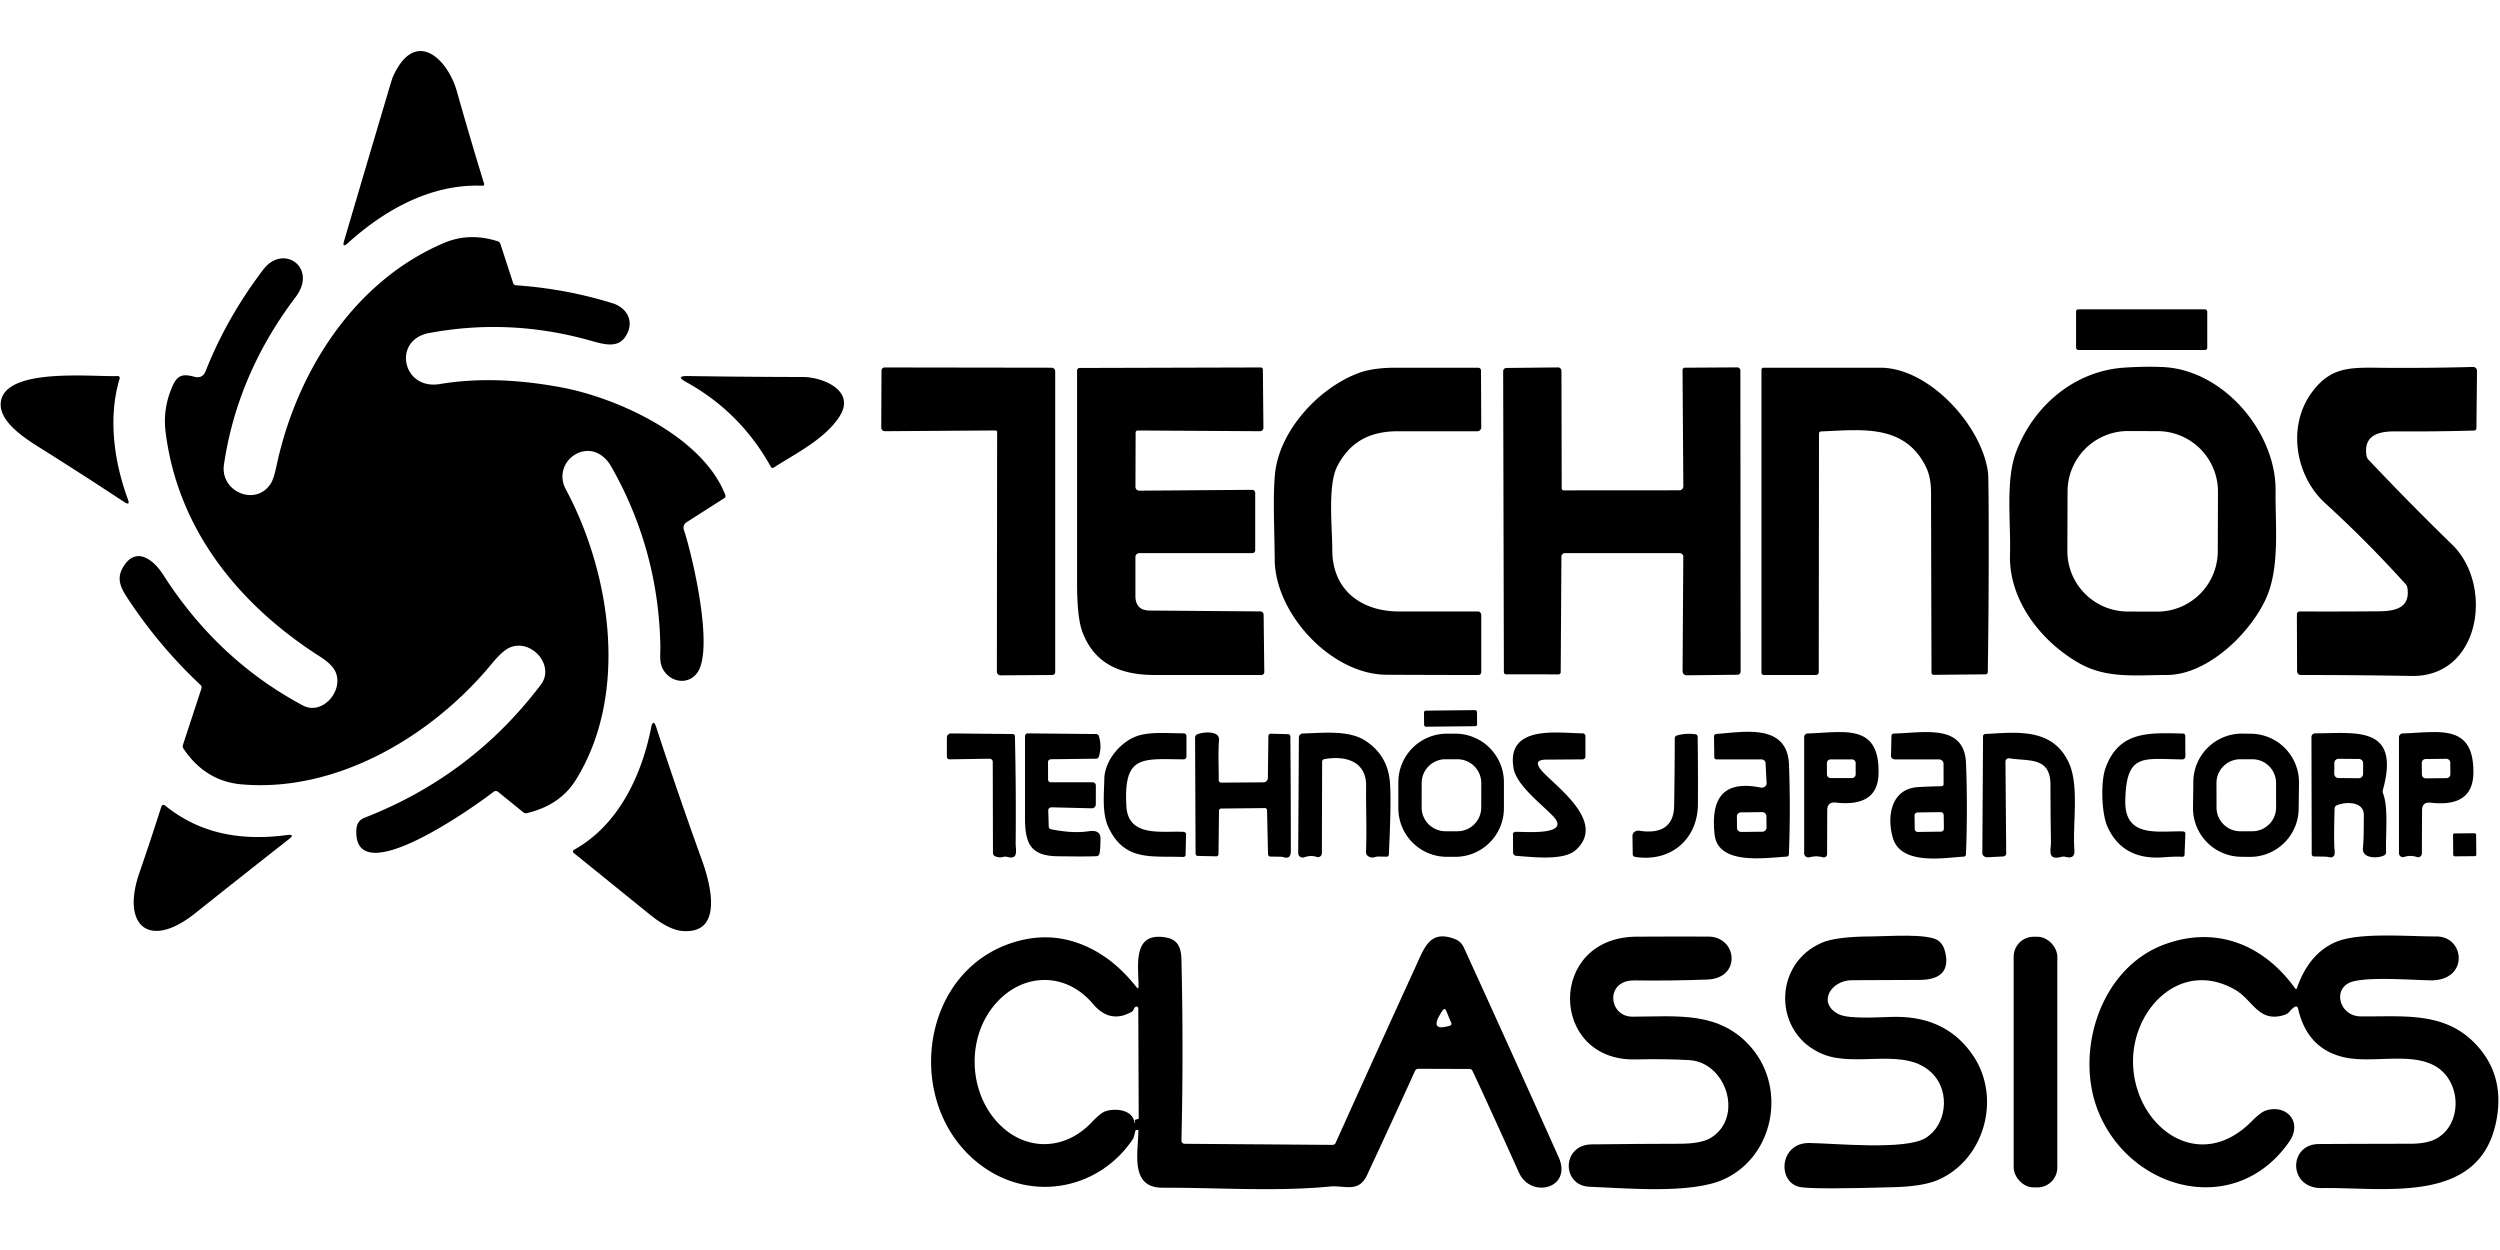 <?xml version="1.0" encoding="UTF-8" standalone="no"?>
<!DOCTYPE svg PUBLIC "-//W3C//DTD SVG 1.1//EN" "http://www.w3.org/Graphics/SVG/1.1/DTD/svg11.dtd">
<svg xmlns="http://www.w3.org/2000/svg" version="1.1" viewBox="0 0 600 300">
<g stroke-width="2.00" fill="none" stroke-linecap="butt">
<path stroke="#000000" vector-effect="non-scaling-stroke" d="
  M 273.21 271.00
  Q 273.65 269.73 273.29 268.50"
/>
<path stroke="#000000" vector-effect="non-scaling-stroke" d="
  M 272.29 269.50
  L 272.54 271.25"
/>
</g>
<path fill="#000000" d="
  M 115.83 44.58
  C 103.54 44.06 92.38 50.31 83.49 58.34
  Q 82.04 59.65 82.59 57.78
  Q 87.51 41.09 92.33 24.86
  Q 94.09 18.91 94.20 18.66
  C 99.44 6.58 107.37 13.85 109.66 21.96
  Q 112.73 32.86 116.19 44.11
  A 0.36 0.36 82.6 0 1 115.83 44.58
  Z"
/>
<path fill="#000000" d="
  M 146.77 112.10
  C 142.04 103.74 132.09 110.51 135.80 117.44
  C 146.75 137.93 150.90 166.79 138.19 187.19
  Q 134.40 193.26 126.48 195.14
  A 1.07 0.95 -30.0 0 1 125.60 194.96
  L 119.55 190.05
  A 0.88 0.81 44.7 0 0 118.49 190.01
  C 114.81 192.89 84.47 214.84 85.54 198.96
  Q 85.67 196.98 87.52 196.25
  Q 113.27 186.20 129.81 164.31
  C 133.32 159.67 127.39 153.05 122.18 155.49
  Q 120.53 156.26 118.03 159.29
  C 103.75 176.63 80.87 190.24 58.00 188.25
  Q 49.28 187.49 44.02 179.66
  A 1.06 0.98 -54.4 0 1 43.91 178.77
  L 48.35 165.23
  A 0.79 0.77 31.4 0 0 48.14 164.41
  Q 38.09 154.98 30.54 143.45
  C 29.15 141.34 27.99 139.14 29.27 136.63
  C 32.20 130.91 36.62 133.96 39.14 137.90
  Q 52.22 158.38 72.69 169.31
  C 77.31 171.78 82.49 165.88 80.56 161.34
  Q 79.78 159.49 76.92 157.66
  C 57.53 145.30 42.72 127.29 39.75 103.75
  Q 39.03 98.02 41.38 92.71
  C 42.59 89.99 43.84 89.68 46.66 90.42
  Q 48.62 90.94 49.36 89.05
  Q 54.40 76.27 63.19 64.69
  C 67.95 58.41 76.32 64.19 70.96 71.28
  Q 56.96 89.78 53.75 111.50
  C 52.78 118.06 61.54 121.74 65.07 115.91
  Q 65.72 114.83 66.36 111.82
  C 71.13 89.35 84.92 67.49 106.56 58.31
  Q 112.65 55.73 119.47 57.91
  A 1.00 0.96 89.1 0 1 120.09 58.53
  L 123.16 67.95
  A 0.74 0.72 83.0 0 0 123.81 68.47
  Q 135.66 69.27 146.99 72.77
  C 150.15 73.74 152.08 76.61 150.63 79.83
  C 148.88 83.75 145.45 82.80 141.80 81.77
  Q 122.38 76.28 102.94 79.94
  C 94.13 81.59 96.53 93.69 105.59 92.17
  C 114.99 90.60 124.73 91.13 134.56 92.94
  C 148.11 95.43 168.60 104.72 174.07 118.78
  A 0.65 0.61 63.3 0 1 173.84 119.55
  L 164.80 125.32
  A 1.61 1.49 -25.9 0 0 164.11 127.09
  C 166.26 133.58 171.41 155.83 167.35 161.45
  C 165.08 164.60 160.66 163.71 159.01 160.42
  C 158.21 158.83 158.51 156.82 158.49 155.25
  Q 158.09 132.08 146.77 112.10
  Z"
/>
<rect fill="#000000" x="498.26" y="74.24" width="31.48" height="9.76" rx="0.52"/>
<path fill="#000000" d="
  M 212.32 88.19
  L 252.38 88.25
  A 0.87 0.87 0.0 0 1 253.25 89.12
  L 253.25 161.31
  A 0.69 0.69 0.0 0 1 252.56 162.00
  L 240.14 162.08
  A 0.89 0.87 0.0 0 1 239.25 161.21
  L 239.31 103.68
  A 0.38 0.37 -0.0 0 0 238.93 103.31
  L 212.37 103.49
  A 0.87 0.86 89.7 0 1 211.50 102.62
  L 211.56 88.93
  A 0.75 0.74 0.4 0 1 212.32 88.19
  Z"
/>
<path fill="#000000" d="
  M 272.55 103.81
  L 272.51 116.85
  A 0.92 0.91 -0.3 0 0 273.44 117.76
  L 300.49 117.56
  A 0.75 0.75 -0.4 0 1 301.25 118.31
  L 301.25 132.08
  A 0.67 0.67 -0.2 0 1 300.58 132.75
  L 273.43 132.75
  A 0.93 0.93 0.0 0 0 272.50 133.68
  L 272.50 142.99
  Q 272.50 146.50 275.92 146.53
  L 302.48 146.74
  A 0.79 0.79 89.6 0 1 303.27 147.52
  L 303.43 161.29
  A 0.70 0.67 89.6 0 1 302.76 162.00
  Q 289.80 162.00 277.21 162.00
  C 269.06 162.00 262.77 159.47 259.81 151.75
  Q 258.50 148.34 258.50 140.09
  Q 258.50 114.84 258.50 88.92
  A 0.61 0.61 0.7 0 1 259.11 88.31
  L 302.57 88.19
  A 0.52 0.51 -0.6 0 1 303.09 88.69
  L 303.22 102.68
  A 0.82 0.80 -0.3 0 1 302.40 103.49
  L 273.06 103.32
  A 0.51 0.49 0.0 0 0 272.55 103.81
  Z"
/>
<path fill="#000000" d="
  M 306.00 113.75
  C 307.01 103.32 316.60 92.97 326.21 89.48
  Q 329.60 88.25 334.98 88.25
  Q 344.62 88.25 354.76 88.25
  A 0.68 0.68 0.0 0 1 355.44 88.93
  L 355.50 102.56
  A 0.95 0.94 0.0 0 1 354.55 103.50
  Q 345.08 103.50 335.47 103.50
  C 328.77 103.50 323.99 106.04 320.97 111.85
  C 318.58 116.45 319.75 126.67 319.75 132.00
  C 319.75 141.77 326.89 146.75 335.73 146.75
  Q 344.79 146.75 354.69 146.75
  A 0.81 0.81 0.0 0 1 355.50 147.56
  L 355.50 161.33
  A 0.67 0.67 -0.2 0 1 354.83 162.00
  Q 343.75 162.00 332.75 161.94
  C 319.46 161.86 306.01 147.24 305.93 134.29
  C 305.88 126.85 305.45 119.40 306.00 113.75
  Z"
/>
<path fill="#000000" d="
  M 375.31 117.69
  L 403.04 117.67
  A 0.96 0.95 -0.3 0 0 404.00 116.71
  L 403.81 88.80
  A 0.55 0.54 -90.0 0 1 404.35 88.25
  L 416.92 88.17
  A 0.77 0.75 0.0 0 1 417.69 88.92
  L 417.75 161.21
  A 0.73 0.73 -0.4 0 1 417.03 161.94
  L 404.79 162.07
  A 0.99 0.96 89.7 0 1 403.82 161.08
  L 403.99 133.62
  A 0.88 0.86 0.3 0 0 403.11 132.75
  L 375.57 132.75
  A 0.85 0.83 -89.7 0 0 374.74 133.59
  L 374.57 161.31
  A 0.54 0.51 -90.0 0 1 374.06 161.85
  L 361.44 161.84
  A 0.53 0.51 90.0 0 1 360.93 161.31
  L 360.76 89.10
  A 0.79 0.78 -0.7 0 1 361.54 88.31
  L 373.92 88.18
  A 0.83 0.82 89.7 0 1 374.75 89.01
  L 374.81 117.19
  A 0.50 0.50 0.0 0 0 375.31 117.69
  Z"
/>
<path fill="#000000" d="
  M 554.87 94.13
  C 559.80 87.49 564.72 88.25 573.78 88.29
  Q 583.78 88.33 593.52 88.07
  A 0.94 0.91 -0.3 0 1 594.48 88.99
  L 594.34 102.81
  A 0.55 0.53 -0.6 0 1 593.81 103.33
  Q 584.45 103.60 575.10 103.53
  C 570.86 103.49 567.17 104.39 567.97 109.44
  A 1.75 1.53 21.6 0 0 568.41 110.30
  Q 578.25 120.73 588.53 130.72
  C 598.51 140.42 595.38 162.53 578.75 162.23
  Q 565.87 162.00 552.20 162.00
  A 0.90 0.89 -0.3 0 1 551.30 161.12
  L 551.25 147.41
  A 0.66 0.66 0.4 0 1 551.92 146.75
  Q 561.66 146.79 570.96 146.71
  C 574.97 146.68 578.51 145.85 577.77 141.05
  A 1.74 1.53 22.9 0 0 577.36 140.20
  Q 568.16 130.00 558.02 120.74
  C 550.85 114.20 548.87 102.21 554.87 94.13
  Z"
/>
<path fill="#000000" d="
  M 436.56 104.07
  L 436.50 161.33
  A 0.67 0.66 -90.0 0 1 435.84 162.00
  L 423.31 162.00
  A 0.56 0.56 0.0 0 1 422.75 161.44
  L 422.75 88.75
  A 0.50 0.50 0.0 0 1 423.25 88.25
  Q 437.25 88.25 451.25 88.25
  C 463.08 88.25 475.73 102.30 477.13 113.46
  Q 477.24 114.38 477.28 123.54
  Q 477.35 142.42 477.07 161.31
  A 0.54 0.51 -89.4 0 1 476.56 161.84
  L 464.07 161.96
  A 0.51 0.51 -89.7 0 1 463.56 161.45
  Q 463.50 139.85 463.45 118.24
  Q 463.44 114.54 462.26 112.12
  C 457.12 101.52 446.32 103.21 437.06 103.54
  A 0.53 0.52 88.9 0 0 436.56 104.07
  Z"
/>
<path fill="#000000" d="
  M 483.81 108.62
  C 488.02 97.27 498.04 88.95 509.98 88.22
  Q 514.93 87.91 519.03 88.09
  C 533.69 88.71 546.31 103.84 546.14 117.81
  C 546.04 125.96 547.23 136.16 543.84 143.65
  C 539.99 152.12 529.72 162.00 520.00 162.00
  C 512.66 162.00 505.56 162.94 498.91 159.12
  C 489.76 153.87 482.09 143.98 482.40 133.15
  C 482.63 125.54 481.30 115.38 483.81 108.62
  Z
  M 532.315 118.043
  A 14.52 14.52 0.0 0 0 517.846 103.472
  L 510.786 103.448
  A 14.52 14.52 0.0 0 0 496.215 117.917
  L 496.165 132.197
  A 14.52 14.52 0.0 0 0 510.634 146.768
  L 517.694 146.792
  A 14.52 14.52 0.0 0 0 532.265 132.323
  L 532.315 118.043
  Z"
/>
<path fill="#000000" d="
  M 192.75 90.48
  C 197.30 90.49 205.43 93.64 201.54 99.85
  C 198.12 105.30 191.16 108.71 185.67 112.23
  A 0.47 0.46 59.6 0 1 185.01 112.05
  Q 177.70 98.87 164.69 91.70
  Q 161.97 90.20 165.08 90.25
  Q 179.00 90.46 192.75 90.48
  Z"
/>
<path fill="#000000" d="
  M 0.23 96.28
  C 1.60 88.14 22.35 90.50 28.27 90.25
  A 0.46 0.45 -82.7 0 1 28.72 90.84
  C 25.89 100.17 27.36 110.81 30.69 119.82
  Q 31.30 121.46 29.84 120.50
  Q 20.26 114.18 10.46 108.01
  C 6.72 105.66 -0.63 101.31 0.23 96.28
  Z"
/>
<rect fill="#000000" x="-6.36" y="-1.93" transform="translate(348.13,172.42) rotate(-0.6)" width="12.72" height="3.86" rx="0.43"/>
<path fill="#000000" d="
  M 137.68 204.70
  A 0.45 0.45 -39.7 0 1 137.75 203.96
  C 148.37 198.09 153.97 186.22 156.25 174.74
  Q 156.75 172.23 157.54 174.66
  Q 162.57 190.08 168.46 206.42
  C 170.52 212.12 173.75 224.21 163.81 223.44
  Q 160.52 223.18 156.00 219.52
  Q 147.22 212.41 137.68 204.70
  Z"
/>
<path fill="#000000" d="
  M 237.49 182.09
  L 227.86 182.24
  A 0.63 0.60 89.6 0 1 227.25 181.61
  L 227.25 177.03
  A 1.01 0.98 -89.7 0 1 228.24 176.02
  L 243.06 176.17
  A 0.54 0.52 88.9 0 1 243.58 176.69
  Q 243.88 189.54 243.76 202.40
  C 243.74 203.97 244.54 206.44 241.72 205.65
  A 1.95 1.65 -40.8 0 0 240.78 205.66
  Q 239.69 205.94 238.74 205.45
  A 0.89 0.78 -78.1 0 1 238.31 204.69
  L 238.26 182.81
  A 0.76 0.73 -0.8 0 0 237.49 182.09
  Z"
/>
<path fill="#000000" d="
  M 252.31 199.04
  Q 257.54 200.07 261.25 199.50
  Q 264.20 199.05 264.12 201.36
  C 264.07 202.73 264.11 203.96 263.84 204.96
  A 0.72 0.70 5.5 0 1 263.19 205.48
  Q 260.98 205.61 253.75 205.50
  C 247.23 205.40 246.00 202.31 246.00 196.23
  Q 246.00 186.66 246.00 176.68
  A 0.67 0.65 -89.6 0 1 246.66 176.01
  L 263.06 176.17
  A 0.72 0.70 80.9 0 1 263.73 176.67
  Q 264.50 179.13 263.72 181.60
  A 0.69 0.68 -81.3 0 1 263.07 182.09
  L 252.25 182.22
  A 0.73 0.68 0.0 0 0 251.52 182.90
  L 251.54 187.12
  A 0.67 0.64 -0.4 0 0 252.21 187.75
  L 262.24 187.75
  A 0.76 0.76 0.0 0 1 263.00 188.51
  L 263.00 193.01
  A 0.98 0.93 -89.2 0 1 262.04 193.99
  L 252.41 193.76
  A 0.81 0.68 -0.2 0 0 251.58 194.46
  L 251.70 198.44
  A 0.76 0.59 6.6 0 0 252.31 199.04
  Z"
/>
<path fill="#000000" d="
  M 265.03 187.00
  C 265.10 182.62 268.78 178.19 272.73 176.71
  C 275.83 175.55 280.44 176.00 284.09 176.00
  A 0.66 0.66 0.2 0 1 284.75 176.66
  L 284.75 181.59
  A 0.66 0.66 0.4 0 1 284.08 182.25
  C 273.98 182.15 269.65 181.18 270.33 193.49
  C 270.75 201.17 279.22 199.33 284.07 199.65
  A 0.62 0.51 2.8 0 1 284.65 200.18
  L 284.54 205.19
  A 0.58 0.49 1.6 0 1 283.94 205.67
  C 276.33 205.39 270.00 206.76 266.11 198.73
  C 264.45 195.32 264.96 190.91 265.03 187.00
  Z"
/>
<path fill="#000000" d="
  M 292.56 194.57
  L 292.44 204.94
  A 0.58 0.48 -89.1 0 1 291.94 205.52
  L 287.42 205.42
  A 0.62 0.49 89.9 0 1 286.94 204.81
  L 286.82 177.07
  A 0.92 0.76 78.4 0 1 287.23 176.30
  C 288.40 175.67 292.71 175.23 292.56 177.54
  C 292.34 180.72 292.50 184.05 292.50 187.25
  A 0.59 0.58 -0.0 0 0 293.09 187.83
  L 303.24 187.76
  A 1.08 1.06 -89.7 0 0 304.29 186.70
  L 304.41 176.68
  A 0.59 0.51 -89.5 0 1 304.93 176.09
  L 309.21 176.20
  A 0.60 0.49 -89.5 0 1 309.69 176.80
  Q 309.80 190.53 309.80 204.25
  Q 309.80 206.35 307.96 205.69
  Q 307.75 205.62 307.02 205.61
  L 304.79 205.57
  A 0.64 0.48 89.8 0 1 304.32 204.94
  L 304.09 194.43
  A 0.51 0.50 -1.1 0 0 303.57 193.94
  L 293.06 194.05
  A 0.52 0.51 89.4 0 0 292.56 194.57
  Z"
/>
<path fill="#000000" d="
  M 317.31 182.82
  L 317.25 204.76
  A 0.95 0.94 -80.3 0 1 315.99 205.66
  Q 314.64 205.18 312.98 205.76
  A 1.08 1.06 80.6 0 1 311.57 204.73
  L 311.73 177.01
  A 0.98 0.96 89.4 0 1 312.66 176.04
  C 317.51 175.91 323.62 175.18 327.60 177.72
  Q 332.74 181.00 333.50 186.98
  C 333.97 190.66 333.58 199.46 333.33 205.07
  A 0.56 0.51 -88.3 0 1 332.81 205.61
  L 330.99 205.57
  Q 330.46 205.56 330.04 205.69
  Q 328.94 206.05 328.15 205.31
  A 1.19 0.92 -71.8 0 1 327.84 204.44
  C 328.06 199.13 327.80 193.93 327.87 188.62
  C 327.94 182.68 322.86 181.26 317.80 182.20
  A 0.64 0.60 85.1 0 0 317.31 182.82
  Z"
/>
<path fill="#000000" d="
  M 360.94 193.97
  A 11.67 11.67 0.0 0 1 349.27 205.64
  L 347.27 205.64
  A 11.67 11.67 0.0 0 1 335.60 193.97
  L 335.60 187.75
  A 11.67 11.67 0.0 0 1 347.27 176.08
  L 349.27 176.08
  A 11.67 11.67 0.0 0 1 360.94 187.75
  L 360.94 193.97
  Z
  M 355.505 187.942
  A 5.71 5.71 0.0 0 0 349.805 182.222
  L 346.925 182.218
  A 5.71 5.71 0.0 0 0 341.205 187.917
  L 341.195 193.778
  A 5.71 5.71 0.0 0 0 346.895 199.498
  L 349.775 199.502
  A 5.71 5.71 0.0 0 0 355.495 193.803
  L 355.505 187.942
  Z"
/>
<path fill="#000000" d="
  M 363.25 184.35
  C 361.45 173.76 374.20 176.00 379.84 176.00
  A 0.66 0.66 0.2 0 1 380.50 176.66
  L 380.50 181.59
  A 0.67 0.66 0.0 0 1 379.83 182.25
  L 371.06 182.31
  Q 367.42 182.34 370.50 185.50
  C 374.41 189.51 385.35 197.56 378.18 204.01
  C 375.27 206.64 367.94 205.68 363.93 205.41
  A 0.84 0.78 2.0 0 1 363.14 204.63
  L 363.11 200.18
  A 0.62 0.51 -2.8 0 1 363.69 199.65
  C 365.36 199.52 377.67 200.79 372.56 195.69
  C 369.29 192.42 363.93 188.30 363.25 184.35
  Z"
/>
<path fill="#000000" d="
  M 402.42 176.53
  Q 404.65 175.89 406.94 176.23
  A 0.60 0.58 -86.1 0 1 407.44 176.82
  Q 407.55 184.91 407.50 193.00
  C 407.45 201.52 400.87 207.01 392.42 205.65
  A 0.67 0.60 4.6 0 1 391.86 205.06
  L 391.79 200.60
  A 1.45 1.26 4.8 0 1 393.47 199.38
  C 398.28 200.13 401.70 198.62 401.79 193.47
  Q 401.93 185.33 401.94 177.19
  A 0.69 0.67 82.2 0 1 402.42 176.53
  Z"
/>
<path fill="#000000" d="
  M 423.99 187.95
  L 423.73 183.11
  A 1.04 0.91 -1.5 0 0 422.70 182.25
  L 411.97 182.25
  A 0.54 0.46 -0.5 0 1 411.43 181.80
  L 411.36 176.68
  A 0.62 0.52 -2.3 0 1 411.94 176.15
  C 418.49 175.69 428.98 173.51 429.36 183.54
  Q 429.76 194.30 429.33 205.06
  A 0.55 0.55 -0.6 0 1 428.81 205.59
  C 423.49 205.90 412.30 207.68 411.50 200.25
  C 410.57 191.59 413.53 187.22 422.55 189.01
  A 1.20 1.06 5.0 0 0 423.99 187.95
  Z
  M 423.936 195.893
  A 0.99 0.99 0.0 0 0 422.935 194.913
  L 417.836 194.967
  A 0.99 0.99 0.0 0 0 416.856 195.967
  L 416.884 198.687
  A 0.99 0.99 0.0 0 0 417.885 199.667
  L 422.985 199.613
  A 0.99 0.99 0.0 0 0 423.964 198.613
  L 423.936 195.893
  Z"
/>
<path fill="#000000" d="
  M 438.54 194.45
  L 438.50 205.00
  A 0.78 0.78 -82.1 0 1 437.51 205.75
  Q 435.88 205.30 434.26 205.75
  A 1.00 1.00 -7.6 0 1 433.00 204.79
  L 433.00 176.89
  A 0.86 0.86 -0.7 0 1 433.84 176.03
  C 442.58 175.78 451.24 173.44 450.84 185.86
  Q 450.58 193.73 440.61 192.62
  Q 438.54 192.40 438.54 194.45
  Z
  M 445.36 183.14
  A 0.89 0.89 0.0 0 0 444.47 182.25
  L 439.35 182.25
  A 0.89 0.89 0.0 0 0 438.46 183.14
  L 438.46 185.84
  A 0.89 0.89 0.0 0 0 439.35 186.73
  L 444.47 186.73
  A 0.89 0.89 0.0 0 0 445.36 185.84
  L 445.36 183.14
  Z"
/>
<path fill="#000000" d="
  M 466.46 188.18
  L 466.45 183.31
  A 1.12 1.06 0.0 0 0 465.33 182.25
  L 454.77 182.25
  A 0.93 0.82 0.6 0 1 453.84 181.41
  L 453.95 176.55
  A 0.65 0.52 -0.2 0 1 454.57 176.05
  C 461.91 175.86 471.50 173.65 471.85 183.24
  Q 472.26 194.15 471.83 205.05
  A 0.56 0.54 -90.0 0 1 471.31 205.59
  C 467.03 205.81 456.31 207.83 454.31 201.17
  C 452.79 196.10 453.75 189.27 460.40 188.90
  Q 463.17 188.74 465.94 188.69
  A 0.52 0.50 -0.5 0 0 466.46 188.18
  Z
  M 466.487 195.631
  A 0.73 0.73 0.0 0 0 465.747 194.912
  L 460.208 194.989
  A 0.73 0.73 0.0 0 0 459.488 195.729
  L 459.533 198.949
  A 0.73 0.73 0.0 0 0 460.273 199.668
  L 465.812 199.591
  A 0.73 0.73 0.0 0 0 466.532 198.851
  L 466.487 195.631
  Z"
/>
<path fill="#000000" d="
  M 481.31 182.81
  L 481.49 204.86
  A 0.78 0.69 -1.7 0 1 480.75 205.55
  L 477.04 205.74
  A 1.21 1.01 -1.6 0 1 475.76 204.74
  L 475.93 176.68
  A 0.55 0.52 -1.8 0 1 476.45 176.16
  C 484.07 175.75 492.60 174.62 496.50 183.02
  C 499.09 188.60 497.37 197.63 497.86 204.00
  Q 498.03 206.25 495.73 205.65
  Q 495.24 205.52 494.78 205.64
  C 491.21 206.60 492.26 203.93 492.23 202.05
  Q 492.12 195.19 492.11 188.31
  C 492.10 181.56 486.86 182.74 482.24 182.00
  A 0.81 0.80 -85.8 0 0 481.31 182.81
  Z"
/>
<path fill="#000000" d="
  M 510.07 192.23
  C 509.91 201.29 518.20 199.35 523.94 199.54
  A 0.57 0.50 2.1 0 1 524.49 200.06
  L 524.29 205.19
  A 0.56 0.47 3.9 0 1 523.69 205.63
  Q 522.21 205.52 519.25 205.75
  Q 509.44 206.51 505.78 198.39
  C 504.38 195.29 504.11 187.64 505.34 184.28
  C 508.61 175.33 515.85 175.88 523.94 176.05
  A 0.53 0.53 0.0 0 1 524.46 176.57
  L 524.49 181.55
  A 0.73 0.71 -0.0 0 1 523.76 182.26
  C 514.26 182.15 510.28 180.66 510.07 192.23
  Z"
/>
<path fill="#000000" d="
  M 551.681 194.135
  A 11.66 11.66 0.0 0 1 539.879 205.651
  L 537.84 205.626
  A 11.66 11.66 0.0 0 1 526.323 193.825
  L 526.399 187.585
  A 11.66 11.66 0.0 0 1 538.201 176.069
  L 540.24 176.094
  A 11.66 11.66 0.0 0 1 551.757 187.895
  L 551.681 194.135
  Z
  M 546.255 187.907
  A 5.70 5.70 0.0 0 0 540.545 182.218
  L 537.645 182.222
  A 5.70 5.70 0.0 0 0 531.955 187.933
  L 531.965 193.812
  A 5.70 5.70 0.0 0 0 537.675 199.502
  L 540.575 199.498
  A 5.70 5.70 0.0 0 0 546.265 193.787
  L 546.255 187.907
  Z"
/>
<path fill="#000000" d="
  M 560.30 194.07
  Q 560.08 201.88 560.31 204.19
  Q 560.52 206.17 558.72 205.66
  Q 558.53 205.61 557.76 205.59
  L 555.30 205.55
  A 0.60 0.50 -89.5 0 1 554.81 204.95
  L 554.75 176.87
  A 0.88 0.87 -0.0 0 1 555.63 176.00
  C 565.24 176.00 576.18 173.96 571.91 189.52
  A 1.59 1.23 -54.0 0 0 571.94 190.45
  C 573.27 193.74 572.49 200.63 572.67 204.44
  A 0.94 0.81 75.4 0 1 572.28 205.24
  C 571.00 206.03 566.86 206.19 567.10 203.60
  C 567.35 201.01 567.27 198.36 567.33 195.75
  C 567.41 192.06 562.53 192.46 560.75 193.32
  A 0.88 0.78 79.2 0 0 560.30 194.07
  Z
  M 567.161 183.18
  A 1.02 1.02 0.0 0 0 566.15 182.151
  L 561.27 182.109
  A 1.02 1.02 0.0 0 0 560.241 183.12
  L 560.219 185.7
  A 1.02 1.02 0.0 0 0 561.23 186.729
  L 566.11 186.771
  A 1.02 1.02 0.0 0 0 567.139 185.76
  L 567.161 183.18
  Z"
/>
<path fill="#000000" d="
  M 581.29 194.47
  L 581.25 204.83
  A 0.90 0.90 -80.9 0 1 580.07 205.69
  Q 578.51 205.17 577.00 205.67
  A 0.96 0.95 81.0 0 1 575.75 204.76
  L 575.75 176.96
  A 0.94 0.94 -0.9 0 1 576.66 176.02
  C 585.18 175.79 593.79 173.46 593.61 185.56
  Q 593.48 193.81 583.38 192.65
  Q 581.30 192.41 581.29 194.47
  Z
  M 588.065 183.044
  A 0.94 0.94 0.0 0 0 587.116 182.114
  L 582.156 182.166
  A 0.94 0.94 0.0 0 0 581.226 183.116
  L 581.255 185.876
  A 0.94 0.94 0.0 0 0 582.204 186.806
  L 587.164 186.754
  A 0.94 0.94 0.0 0 0 588.094 185.804
  L 588.065 183.044
  Z"
/>
<path fill="#000000" d="
  M 39.59 193.31
  C 48.12 200.22 58.03 201.85 68.90 200.41
  Q 70.94 200.15 69.32 201.41
  Q 57.82 210.43 46.90 219.14
  C 35.68 228.10 29.10 222.07 33.44 209.52
  Q 36.22 201.48 38.73 193.56
  A 0.54 0.54 28.6 0 1 39.59 193.31
  Z"
/>
<rect fill="#000000" x="-2.77" y="-2.75" transform="translate(591.52,202.75) rotate(-0.5)" width="5.54" height="5.50" rx="0.35"/>
<path fill="#000000" d="
  M 273.21 271.00
  Q 273.65 269.73 273.29 268.50
  L 273.19 242.06
  A 0.47 0.39 83.5 0 0 272.69 241.59
  Q 272.31 241.69 272.16 242.08
  A 1.43 0.64 -78.5 0 1 271.63 242.82
  Q 266.40 245.79 262.31 240.94
  C 255.93 233.35 245.92 233.38 239.35 240.43
  C 232.15 248.14 232.22 260.95 238.87 268.77
  C 245.30 276.34 255.27 276.52 262.05 269.31
  Q 264.13 267.10 265.31 266.70
  C 267.67 265.91 271.90 266.28 272.29 269.50
  L 272.54 271.25
  L 272.23 272.44
  Q 272.03 273.18 271.91 273.36
  C 263.95 285.24 248.41 288.43 236.54 280.44
  C 217.03 267.30 219.77 234.66 241.96 226.60
  Q 250.55 223.48 258.59 226.29
  Q 266.60 229.09 272.74 236.90
  Q 273.25 237.55 273.25 236.73
  C 273.25 231.72 271.70 223.61 279.75 224.98
  C 282.65 225.47 283.47 227.37 283.54 230.22
  Q 284.06 251.67 283.55 273.71
  A 0.79 0.78 0.7 0 0 284.34 274.51
  L 319.82 274.77
  A 0.78 0.75 11.9 0 0 320.54 274.32
  Q 330.26 252.74 339.75 231.99
  C 341.94 227.20 343.25 223.13 349.14 225.36
  Q 350.65 225.94 351.32 227.40
  Q 362.91 252.77 374.06 277.69
  C 377.45 285.25 367.41 287.76 364.56 281.44
  Q 356.47 263.49 353.40 257.02
  A 0.82 0.75 76.4 0 0 352.70 256.55
  L 340.42 256.51
  A 0.91 0.89 -76.8 0 0 339.59 257.04
  Q 333.84 269.72 328.04 282.12
  C 326.05 286.36 322.59 284.43 319.24 284.76
  C 306.38 286.02 292.03 285.02 279.00 285.05
  C 270.90 285.08 273.28 276.12 273.21 271.00
  Z
  M 346.21 242.54
  Q 342.61 247.80 348.02 246.15
  A 0.46 0.45 70.6 0 0 348.31 245.53
  L 347.11 242.63
  Q 346.75 241.75 346.21 242.54
  Z"
/>
<path fill="#000000" d="
  M 410.29 256.20
  Q 408.09 254.58 405.36 254.42
  Q 399.63 254.10 392.50 254.26
  C 371.81 254.74 371.25 224.94 392.75 224.80
  Q 401.38 224.75 410.00 224.78
  C 416.95 224.80 418.01 234.78 409.78 235.09
  Q 401.02 235.42 392.25 235.30
  C 385.13 235.21 386.02 244.00 391.75 244.00
  C 402.40 244.00 412.79 242.50 420.44 251.56
  C 428.81 261.49 425.63 277.59 413.76 283.02
  C 405.90 286.62 390.35 285.16 381.48 284.82
  C 374.74 284.56 374.77 274.74 382.00 274.65
  Q 392.60 274.52 403.19 274.50
  Q 408.22 274.49 410.53 273.12
  C 416.72 269.43 415.81 260.29 410.29 256.20
  Z"
/>
<path fill="#000000" d="
  M 463.94 257.81
  C 457.52 251.01 445.69 256.32 437.55 253.03
  C 425.53 248.19 425.36 231.33 437.28 226.24
  Q 440.75 224.76 449.41 224.74
  C 452.77 224.74 462.82 223.93 465.24 225.78
  Q 466.49 226.75 466.91 228.75
  Q 468.26 235.11 460.75 235.18
  Q 452.63 235.25 444.50 235.25
  C 439.31 235.25 436.10 240.81 441.29 243.41
  C 443.96 244.75 451.98 244.02 455.25 244.04
  Q 467.46 244.11 473.69 253.56
  C 480.32 263.64 476.27 278.36 465.10 283.19
  Q 461.57 284.72 454.66 284.92
  Q 436.26 285.47 432.31 284.94
  C 426.41 284.14 426.92 274.21 434.25 274.32
  C 440.42 274.41 457.22 276.10 462.10 273.14
  C 467.23 270.04 468.03 262.15 463.94 257.81
  Z"
/>
<rect fill="#000000" x="483.28" y="224.82" width="10.48" height="60.16" rx="4.78"/>
<path fill="#000000" d="
  M 550.94 241.57
  Q 550.36 241.76 549.52 242.75
  A 2.69 2.64 -78.1 0 1 548.29 243.57
  C 542.06 245.58 540.74 240.01 536.39 237.52
  C 523.61 230.21 512.04 241.79 511.93 254.50
  C 511.79 269.94 527.45 282.27 540.46 269.06
  Q 542.62 266.88 543.91 266.49
  C 548.82 265.00 552.70 269.31 549.39 274.05
  C 536.49 292.50 511.23 285.84 503.56 266.69
  C 497.88 252.47 504.00 232.44 519.35 226.71
  C 531.73 222.08 543.18 226.61 550.80 237.17
  Q 551.11 237.59 551.28 237.10
  Q 554.17 228.83 560.59 226.08
  C 566.15 223.71 577.50 224.75 584.75 224.75
  C 591.63 224.75 592.53 235.30 583.50 235.28
  C 579.28 235.26 566.89 234.20 563.63 235.97
  C 559.87 238.01 561.77 243.87 566.50 243.93
  C 577.40 244.06 587.81 242.51 595.44 252.06
  Q 600.55 258.47 599.40 267.24
  C 596.46 289.51 572.83 284.89 557.25 285.14
  C 549.13 285.27 549.18 274.61 556.50 274.57
  Q 567.46 274.51 578.42 274.50
  Q 582.55 274.50 584.82 273.22
  C 590.92 269.76 590.78 259.85 584.80 256.07
  C 578.90 252.34 569.37 255.30 562.59 253.75
  Q 553.71 251.72 551.54 242.05
  A 0.59 0.44 75.5 0 0 550.94 241.57
  Z"
/>
<path fill="#000000" d="
  M 273.29 268.50
  Q 273.65 269.73 273.21 271.00
  Q 272.83 270.99 272.54 271.25
  L 272.29 269.50
  Q 273.61 270.22 273.29 268.50
  Z"
/>
</svg>
